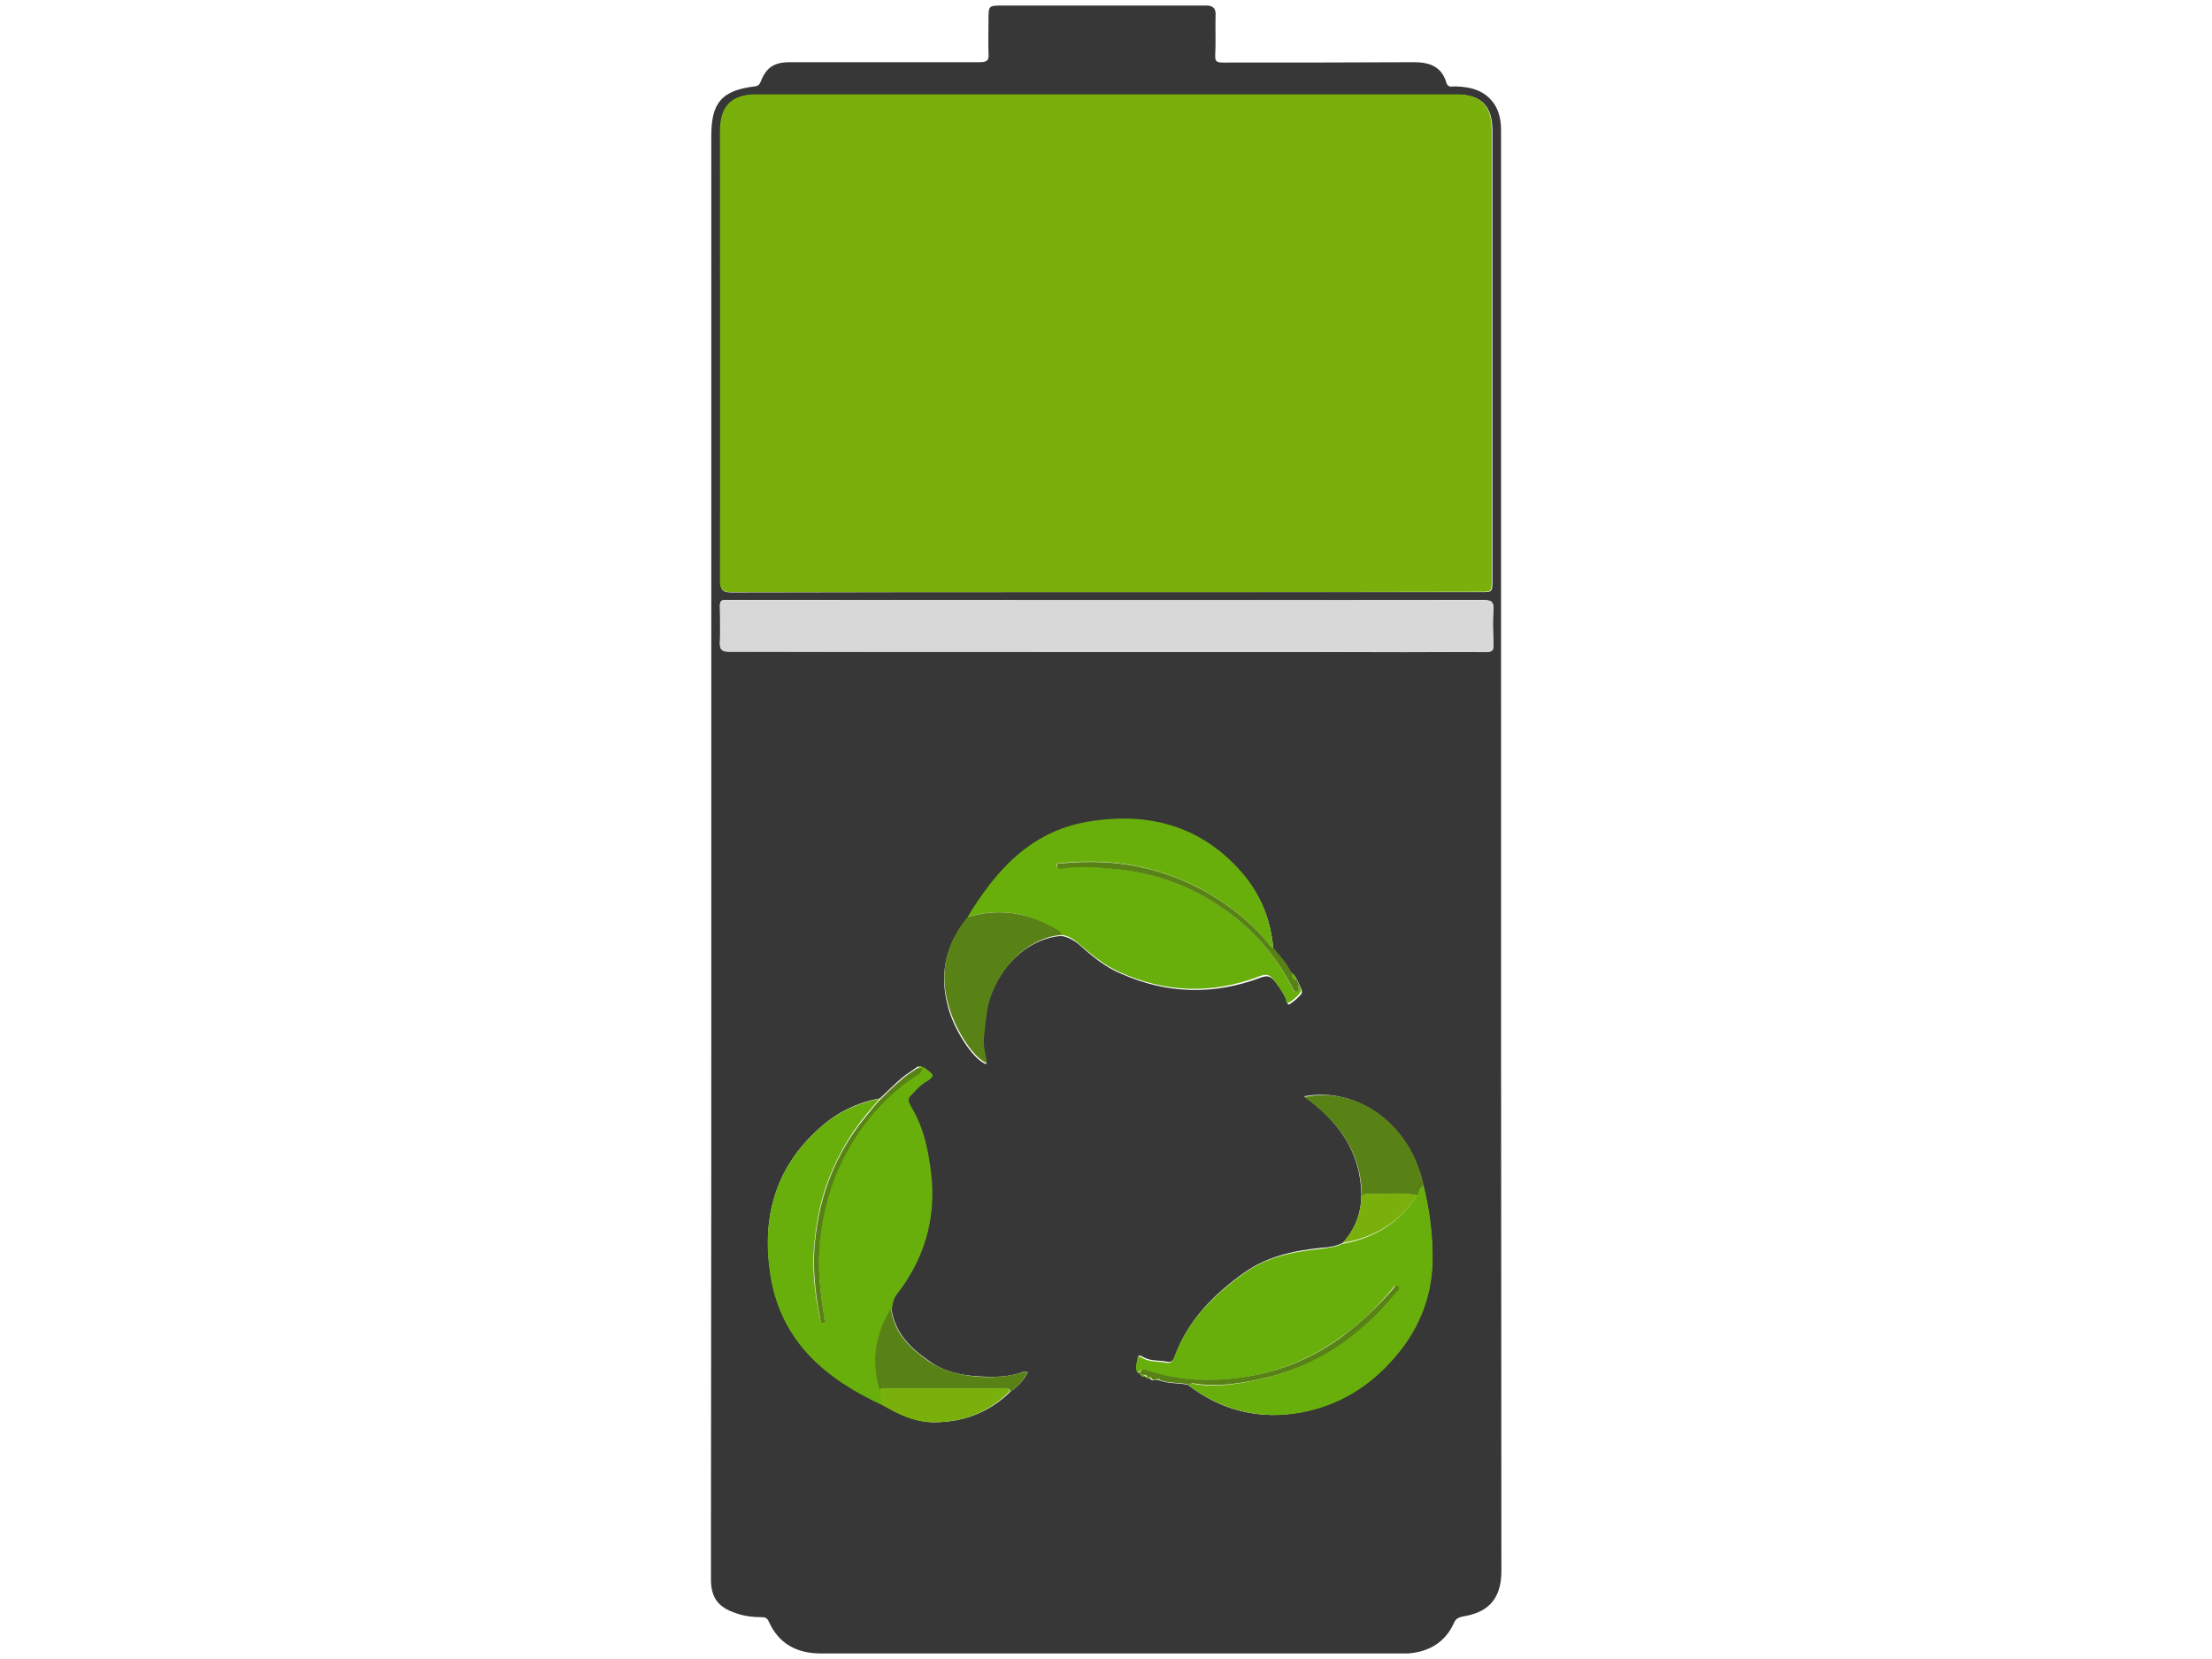 <?xml version="1.0" encoding="utf-8"?>
<!-- Generator: Adobe Illustrator 18.0.0, SVG Export Plug-In . SVG Version: 6.00 Build 0)  -->
<!DOCTYPE svg PUBLIC "-//W3C//DTD SVG 1.1//EN" "http://www.w3.org/Graphics/SVG/1.1/DTD/svg11.dtd">
<svg version="1.1" id="Layer_1" xmlns="http://www.w3.org/2000/svg" xmlns:xlink="http://www.w3.org/1999/xlink" x="0px" y="0px"
	 viewBox="0 0 640 480" enable-background="new 0 0 640 480" xml:space="preserve">
<g>
	<path fill="#373737" d="M205.8,247.4c0-20.5,0-41,0-61.5c0-48.9,0-97.7,0-146.6c0-9.6,3-13.1,12.5-14.3c1.1-0.1,1.4-0.5,1.8-1.4
		c1.6-4.1,3.9-5.6,8.4-5.6c18.3,0,36.7,0,54.9,0c2.2,0,2.8-0.5,2.6-2.6c-0.1-3.2,0-6.4,0-9.6c0-4.2,0-4.2,4.2-4.2
		c19,0,38.1,0,57.1,0c0.5,0,0.9,0,1.4,0c2.1-0.1,3.2,0.7,3,3c-0.1,3.8,0.1,7.5-0.1,11.3c-0.1,2,0.5,2.2,2.4,2.2
		c18.4,0,36.8,0,55.2-0.1c4.6,0,8,1.4,9.3,6C419,25.4,420,25,421,25c4.7,0.1,8.9,1.2,11.6,5.5c1.3,2.2,1.7,4.7,1.7,7.2
		c0,42.7,0,85.5,0,128.2c0,96.3,0,192.6,0.1,288.7c0,8.8-4.7,12.1-11.2,13.1c-1.3,0.3-2,0.7-2.5,1.8c-2.5,5.6-7.1,8.4-13.3,8.9
		c-0.5,0-0.9,0-1.4,0c-56.1,0-112.3,0-168.4,0c-7.1,0-12.3-2.8-15.2-9.3c-0.5-1.1-1.2-1.2-2.1-1.2c-2.5,0-4.9-0.3-7.2-1.1
		c-5.3-1.7-7.4-4.5-7.4-9.9c0-3.4,0-6.7,0-10.1C205.8,380.6,205.8,314,205.8,247.4z M331.5,398.3c0.3,0.7,0.9,0.4,1.4,0.7
		c0.3,0.4,0.7,0.4,1.1,0.3c0.4,0,0.9,0,1.3,0c2.8,1.2,5.6,0.7,8.4,1.4c9.7,7.4,20.6,10.2,32.7,7.9c10.9-2.1,19.8-7.8,27.1-16
		c7.5-8.7,11.2-18.7,10.9-30.1c-0.1-6.7-1.1-13.1-2.6-19.6c-3.7-17.3-18.8-28.6-34.5-25.7c9.9,7.1,16.4,16,16.6,28.6
		c-0.1,5.3-1.8,9.9-5.4,13.8c-1.8,0.9-3.8,1.3-5.9,1.4c-8,0.8-15.8,2.4-22.6,7.2c-8.8,6.3-16.2,13.7-20,24c-0.4,1.1-0.9,2.1-2.2,1.8
		c-2.4-0.5-4.9-0.1-7.1-1.4c-0.4-0.3-1.4-0.7-1.4,0c-0.1,1.6-1.2,3.2,0.3,4.6l0,0c0.1,0.1,0.4,0.4,0.5,0.5l0,0
		C330.4,398.4,331,398.4,331.5,398.3L331.5,398.3z M373.8,281.7c-0.1-0.1-0.4-0.4-0.5-0.5c-1.2-2.6-3.2-4.6-4.9-6.7
		c-0.7-8.3-3.7-15.8-9.2-21.9c-12-13.7-27.5-17.6-44.8-14.5c-16.4,2.9-26.4,14.2-34.5,27.6c-6.6,8-8.3,16.8-5.3,26.7
		c2.1,6.8,7.5,14.6,10.8,15.5c-0.3-2.5-1.2-5-0.9-7.5c0.3-2.5,0.5-5,0.9-7.5c1.4-10.1,10.2-21.3,21.7-22.1c1.8,0.3,3.4,1.1,5,2.4
		c3.7,3.3,7.6,6.6,12.2,8.5c13.3,5.9,26.9,6.3,40.6,1.1c1.6-0.5,2.5-0.5,3.7,0.8c1.4,1.7,2.8,3.7,3.7,5.8c0.1,0.4,0.1,1.6,0.9,1.1
		c1.2-0.8,2.4-1.8,3.3-2.9c0.5-0.7-0.1-1.7-0.5-2.5c-0.1-0.4-0.4-0.8-0.5-1.2C374.8,282.8,374.6,282,373.8,281.7
		C373.8,281.5,373.8,281.7,373.8,281.7z M266.9,309c-0.3-0.7-0.9-0.4-1.4-0.4c-1.6,1.2-3.3,2.2-4.7,3.4c-2.1,1.8-4.1,3.8-6.2,5.8
		c-6.7,1.2-12.7,4.2-17.7,8.8c-12.7,11.4-16.6,26-13.9,42.4c3.2,19.2,16.2,30,32.7,37.6c4.3,2.5,8.8,4.7,14.1,4.9
		c8.8,0.1,16.4-2.8,22.6-8.9c2.1-1.4,3.8-3.2,5-5.6c-0.5,0-0.9-0.1-1.2-0.1c-4.3,1.6-8.8,1.6-13.3,1.3c-5.1-0.3-10-1.4-14.2-4.5
		c-5.5-3.8-9.9-8.3-10.8-15.2c0.1-1.4,0.4-2.8,1.3-3.9c7.9-10.1,11.4-21.4,10.1-34.3c-0.7-7-2-13.8-5.8-20c-0.7-1.1-1.2-2.2-0.3-3.2
		c1.3-1.3,2.5-2.9,4.2-3.9c3-1.8,3-2,0.1-4.1C267.5,309.1,267.1,309.1,266.9,309L266.9,309z M320.1,171.3c36.1,0,72.3,0,108.4,0
		c3.3,0,3.3,0,3.3-3.3c0-43.4,0-86.8,0-130.2c0-7.1-3.2-10.4-10.2-10.4c-67.5,0-135,0-202.6,0c-7.2,0-10.5,3.4-10.5,10.6
		c0,43.4,0,86.8,0,130.2c0,2.5,0.5,3.2,3.2,3.2C247.7,171.3,283.8,171.3,320.1,171.3z M320.1,188.6c28.9,0,57.7,0,86.6,0
		c7.8,0,15.5,0,23.3,0c1.7,0,2.2-0.5,2.1-2.2c-0.1-3.3-0.3-6.6,0-9.9c0.1-2.4-0.5-2.9-2.9-2.9c-72.6,0.1-145.3,0-217.9,0
		c-0.5,0-1.1,0-1.4,0c-1.2-0.1-1.6,0.4-1.6,1.6c0,3.5,0.1,7.1,0,10.5c-0.1,2.2,0.5,2.8,2.8,2.8C247.3,188.6,283.7,188.6,320.1,188.6
		z"/>
	<path fill="#7AB00C" d="M320.1,171.3c-36.3,0-72.4,0-108.6,0c-2.5,0-3.2-0.7-3.2-3.2c0.1-43.4,0-86.8,0-130.2
		c0-7.2,3.3-10.6,10.5-10.6c67.5,0,135,0,202.6,0c7.1,0,10.2,3.3,10.2,10.4c0,43.4,0,86.8,0,130.2c0,3.3,0,3.3-3.3,3.3
		C392.3,171.3,356.2,171.3,320.1,171.3z"/>
	<path fill="#D8D8D8" d="M320.1,188.6c-36.4,0-72.8,0-109,0c-2.2,0-2.9-0.5-2.8-2.8c0.3-3.5,0.1-7,0-10.5c0-1.2,0.3-1.7,1.6-1.6
		c0.5,0,0.9,0,1.4,0c72.6,0,145.3,0,217.9,0c2.4,0,3,0.5,2.9,2.9c-0.3,3.3-0.1,6.6,0,9.9c0.1,1.7-0.4,2.2-2.1,2.2
		c-7.8-0.1-15.5,0-23.3,0C377.7,188.6,348.8,188.6,320.1,188.6z"/>
	<path fill="#68AF0C" d="M411.9,343c1.6,6.4,2.5,12.9,2.6,19.6c0.3,11.4-3.4,21.4-10.9,30.1c-7.2,8.4-16,13.9-27.1,16
		c-12.1,2.2-23-0.7-32.7-7.9c0.4-0.5,1.1-0.4,1.6-0.4c6.2,1.1,12.2,0.1,18.1-1.1c16.4-3.4,29.6-12.5,40.1-25.2
		c0.4-0.5,1.4-1.2,0.7-1.8c-0.8-0.7-1.3,0.4-1.7,0.9c-4.5,5.3-9.3,10-15,13.9c-10.8,7.8-23,11.7-36.3,12.2
		c-6.6,0.3-13.1-0.7-19.4-2.6c-0.9-0.3-2.1-0.9-2.5,0.8c-1.4-1.4-0.4-3-0.3-4.6c0-0.7,1.1-0.3,1.4,0c2.2,1.3,4.7,0.9,7.1,1.4
		c1.3,0.3,1.8-0.8,2.2-1.8c3.8-10.4,11.3-17.7,20-24c6.7-4.9,14.6-6.4,22.6-7.2c2.1-0.3,4.1-0.5,5.9-1.4c9.1-1.6,16.4-5.9,21.5-13.8
		C410.7,344.8,410.8,343.5,411.9,343z"/>
	<path fill="#68AF0C" d="M255.6,406.7c-16.6-7.6-29.6-18.4-32.7-37.6c-2.6-16.4,1.2-31,13.9-42.4c5-4.6,11-7.5,17.7-8.8
		c-1.3,1.6-2.6,3-3.9,4.6c-5.4,6.6-9.3,13.8-12,21.9c-1.6,5.1-2.5,10.2-3,15.5c-0.7,7.2,0.1,14.3,1.6,21.3c0.1,0.5,0.1,1.3,0.9,1.2
		c1.2-0.1,0.4-1.1,0.3-1.6c-1.1-7.4-2-14.7-1.2-22.3c0.8-7.9,2.8-15.4,6.2-22.5c4.9-9.9,11.6-18.1,20.6-24.4
		c1.1-0.8,2.6-1.2,2.8-2.9c0.3,0.1,0.7,0.1,0.9,0.4c2.8,2.1,2.9,2.2-0.1,4.1c-1.7,1.1-2.9,2.6-4.2,3.9c-0.9,0.9-0.4,2.1,0.3,3.2
		c3.7,6.2,5,13,5.8,20c1.3,12.7-2.2,24.2-10.1,34.3c-0.9,1.2-1.1,2.5-1.3,3.9c-4.6,7.4-5.9,15.2-3.3,23.6
		C254.9,403.7,255.2,405.1,255.6,406.7z"/>
	<path fill="#68AF0C" d="M279.9,265.4c8.1-13.4,18.1-24.7,34.5-27.6c17.3-3,32.8,0.8,44.8,14.5c5.5,6.3,8.4,13.7,9.2,21.9
		c-0.4-0.4-0.9-0.7-1.3-1.1c-4.5-5.6-10-10.1-16-13.8c-13.5-8.3-28.4-11.2-44-9.6c-0.7,0-1.6-0.1-1.4,0.8s1.1,0.7,1.6,0.7
		c4.6-0.8,9.1-0.4,13.7,0c8.9,0.7,17.3,2.9,25.2,7c12,6.2,21.3,15.2,27.5,27.2c0.3,0.7,0.4,1.7,1.3,1.4c1.2-0.3,0.5-1.3,0.7-2.1
		c0.4,0.8,1.1,1.7,0.5,2.5c-0.9,1.2-2,2.1-3.3,2.9c-0.8,0.5-0.8-0.7-0.9-1.1c-0.9-2.1-2.2-3.9-3.7-5.8c-1.1-1.3-2.1-1.4-3.7-0.8
		c-13.7,5.3-27.2,4.9-40.6-1.1c-4.6-2-8.4-5.3-12.2-8.5c-1.4-1.3-3-2.1-5-2.4c-0.5-1.4-2-1.8-3.2-2.5
		C296.4,263.9,288.3,262.7,279.9,265.4z"/>
	<path fill="#598216" d="M279.9,265.4c8.4-2.6,16.4-1.6,24.2,2.6c1.2,0.7,2.6,1.1,3.2,2.5c-11.4,0.8-20.2,12.1-21.7,22.1
		c-0.4,2.5-0.7,5-0.9,7.5c-0.3,2.5,0.5,5,0.9,7.5c-3.3-0.9-8.7-8.7-10.8-15.5C271.6,282.3,273.3,273.4,279.9,265.4z"/>
	<path fill="#598216" d="M411.9,343c-1.2,0.7-1.3,2-1.8,2.9c-3.9-0.9-7.9-0.3-11.8-0.4c-1.4,0-2.9-0.4-4.3,0.5
		c-0.1-12.6-6.7-21.5-16.6-28.6C393.2,314.2,408.3,325.5,411.9,343z"/>
	<path fill="#598216" d="M254.5,402.2c-2.5-8.4-1.3-16.2,3.3-23.6c0.9,7,5.4,11.4,10.8,15.2c4.3,2.9,9.2,4.1,14.2,4.5
		c4.5,0.3,8.9,0.1,13.3-1.3c0.3-0.1,0.7,0,1.2,0.1c-1.3,2.5-2.9,4.2-5,5.6c-0.3-1.3-1.4-0.9-2.2-0.9c-11,0-22.2,0-33.2,0
		C256.1,401.7,255.2,401.5,254.5,402.2z"/>
	<path fill="#7AB00C" d="M254.5,402.2c0.7-0.8,1.4-0.5,2.2-0.5c11,0,22.2,0,33.2,0c0.8,0,1.8-0.5,2.2,0.9
		c-6.3,6.2-13.8,9.1-22.6,8.9c-5.3-0.1-9.7-2.4-14.1-4.9C255.2,405.1,254.9,403.7,254.5,402.2z"/>
	<path fill="#7AB00C" d="M393.9,345.9c1.3-0.8,2.9-0.5,4.3-0.5c3.9,0.1,7.9-0.5,11.8,0.4c-5,7.9-12.3,12.2-21.5,13.8
		C392.1,355.6,393.8,351,393.9,345.9z"/>
	<path fill="#598216" d="M375.8,284.8c-0.3,0.7,0.4,1.8-0.7,2.1c-0.9,0.1-1.1-0.9-1.3-1.4c-6.3-12.1-15.6-21-27.5-27.2
		c-7.9-4.1-16.3-6.3-25.2-7c-4.6-0.4-9.1-0.7-13.7,0c-0.5,0.1-1.4,0.3-1.6-0.7c-0.1-1.1,0.8-0.8,1.4-0.8c15.8-1.6,30.5,1.3,44,9.6
		c6,3.7,11.6,8.3,16,13.8c0.4,0.4,0.8,0.8,1.3,1.1c1.7,2.2,3.7,4.2,4.9,6.7c0.1,0.1,0.4,0.4,0.5,0.5l0,0c0,1.1,0.1,2,1.4,2
		C375.4,284,375.6,284.4,375.8,284.8z"/>
	<path fill="#598216" d="M329.7,397.4c0.4-1.7,1.6-1.1,2.5-0.8c6.3,2,12.9,2.9,19.4,2.6c13.3-0.5,25.4-4.3,36.3-12.2
		c5.6-4.1,10.5-8.7,15-13.9c0.4-0.5,0.9-1.6,1.7-0.9c0.7,0.7-0.3,1.3-0.7,1.8c-10.6,12.9-23.6,21.8-40.1,25.2
		c-5.9,1.2-12,2.1-18.1,1.1c-0.5-0.1-1.2-0.1-1.6,0.4c-2.8-0.9-5.8-0.3-8.4-1.4c-0.4-0.5-0.9-0.5-1.3,0c-0.4,0-0.8,0-1.1-0.3
		c-0.3-0.7-0.9-0.5-1.4-0.7l0,0c-0.4-0.7-0.9-0.5-1.4-0.5l0,0C329.9,397.6,329.8,397.5,329.7,397.4L329.7,397.4z"/>
	<path fill="#598216" d="M266.9,309c-0.1,1.7-1.7,2.1-2.8,2.9c-9.1,6.3-15.8,14.6-20.6,24.4c-3.4,7.1-5.4,14.6-6.2,22.5
		c-0.8,7.5,0,15,1.2,22.3c0.1,0.5,0.8,1.3-0.3,1.6c-0.8,0.1-0.8-0.7-0.9-1.2c-1.4-7.1-2.2-14.1-1.6-21.3c0.5-5.3,1.4-10.4,3-15.5
		c2.6-8.1,6.6-15.4,12-21.9c1.3-1.6,2.6-3.2,3.9-4.6c2-2,3.9-3.9,6.2-5.8c1.4-1.3,3.2-2.4,4.7-3.4C265.8,309.1,266.3,309,266.9,309
		L266.9,309z"/>
	<path fill="#68AF0C" d="M375.2,283.6c-1.3-0.1-1.4-0.9-1.4-2C374.6,282,374.8,282.8,375.2,283.6z"/>
	<path fill="#68AF0C" d="M266.9,309c-0.5,0-1.1,0.1-1.4-0.4C265.9,308.6,266.6,308.3,266.9,309z"/>
	<path fill="#68AF0C" d="M330,397.8c0.5,0,1.2-0.1,1.4,0.5C331,398.4,330.4,398.4,330,397.8z"/>
	<path fill="#68AF0C" d="M331.5,398.3c0.5,0,1.2-0.1,1.4,0.7C332.5,398.8,331.9,399,331.5,398.3z"/>
	<path fill="#68AF0C" d="M334.1,399.2c0.5-0.5,0.9-0.5,1.3,0C335,399.2,334.5,399.2,334.1,399.2z"/>
	<path fill="#68AF0C" d="M373.8,281.7c-0.1-0.1-0.4-0.4-0.5-0.5C373.4,281.3,373.7,281.4,373.8,281.7z"/>
	<path fill="#68AF0C" d="M329.5,397.4c0.1,0.1,0.4,0.4,0.5,0.5C329.9,397.6,329.8,397.5,329.5,397.4z"/>
</g>
</svg>
